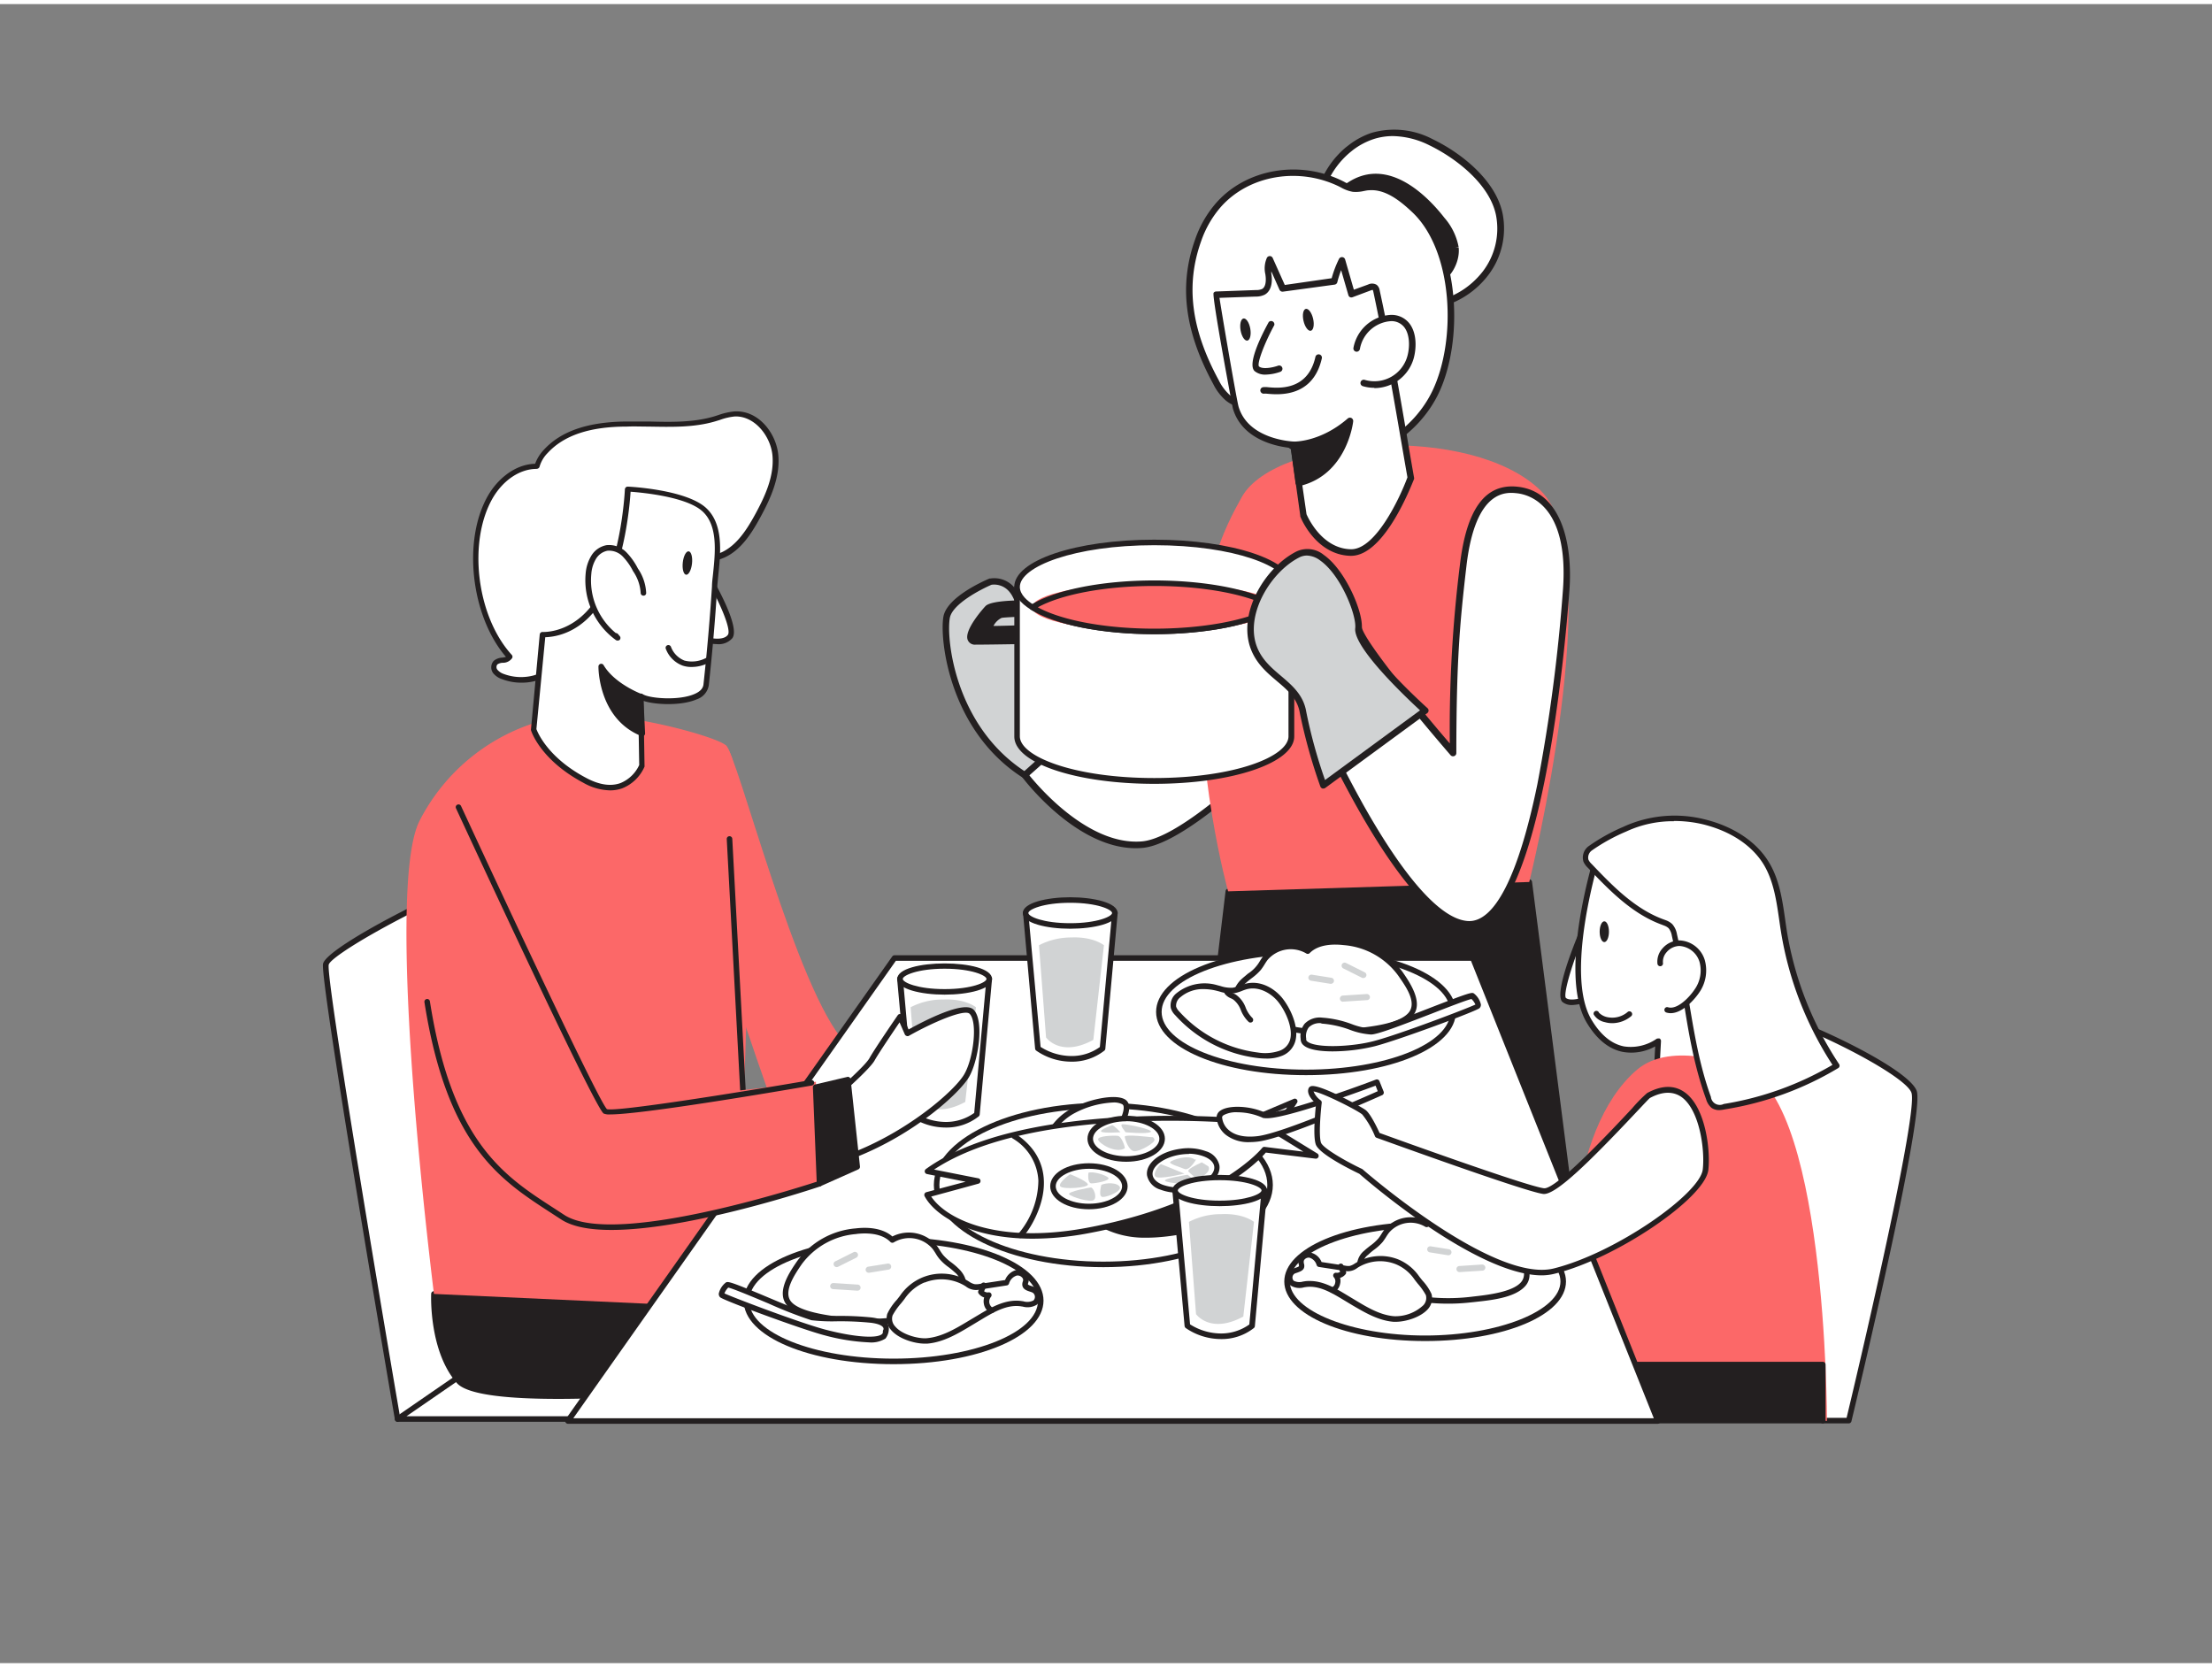 <svg xmlns="http://www.w3.org/2000/svg" viewBox="0 0 400 300" width="406" height="306" class="illustration styles_illustrationTablet__1DWOa"><rect x="0" y="0" width="400" height="300" fill="#808080" stroke="none"/><g id="_415_family_meal_flatline" data-name="#415_family_meal_flatline"><polygon points="222.08 160.44 215.89 212.16 285.92 232 276.51 158.75 222.08 160.44" fill="#231f20"></polygon><path d="M285.92,232.5a.3.3,0,0,1-.13,0l-70-19.84a.5.5,0,0,1-.36-.54l6.19-51.72a.5.5,0,0,1,.48-.44l54.42-1.69a.52.52,0,0,1,.52.44l9.41,73.25a.49.49,0,0,1-.17.44A.5.5,0,0,1,285.92,232.5Zm-69.48-20.71,68.89,19.53-9.26-72-53.54,1.66Z" fill="#231f20"></path><path d="M185.31,139.42s10.12,13.5,21.17,12.58,38.67-31.92,38.67-31.92L229.5,94.92s-13.81,37.44-21.18,37.13-17.8-12.27-17.8-12.27Z" fill="#fff"></path><path d="M205.38,152.64c-10.77,0-20.14-12.32-20.55-12.87a.56.56,0,0,1-.1-.5L190,119.62a.59.59,0,0,1,1-.23c.1.11,10.35,11.78,17.38,12.07h.06c1.61,0,5.36-2.42,12.72-18.11,4.32-9.19,7.78-18.55,7.81-18.64a.6.6,0,0,1,.5-.38.57.57,0,0,1,.56.27l15.66,25.17a.6.6,0,0,1-.06.71c-1.14,1.27-27.91,31.18-39.07,32.11C206.15,152.62,205.76,152.64,205.38,152.64ZM186,139.29c1.38,1.73,10.65,12.93,20.48,12.12,10.09-.84,35-28.07,38-31.39L229.63,96.25c-2.65,7-14.24,36.69-21.33,36.39-6.47-.26-14.94-8.9-17.49-11.66Z" fill="#231f20"></path><path d="M179.17,104.43s-7.37,3.07-8,6.45.61,19.94,14.12,28.54l11.35-10.13s-13.17-7.47-12.28-12S185.31,103.82,179.17,104.43Z" fill="#d1d3d4"></path><path d="M185.3,140a.56.56,0,0,1-.31-.09c-13.42-8.54-15.11-25.2-14.39-29.15.66-3.59,7.55-6.56,8.34-6.89l.17,0a4.71,4.71,0,0,1,4.21,1.51c2.62,2.88,2.27,9,1.65,12.09-.67,3.34,8.42,9.32,12,11.33a.61.61,0,0,1,.3.46.58.58,0,0,1-.19.5L185.7,139.86A.59.59,0,0,1,185.3,140Zm-6-35c-2,.86-7.09,3.5-7.54,6-.68,3.74.91,19.41,13.48,27.69l10.41-9.28c-3-1.75-12.71-7.88-11.86-12.18.75-3.78.65-8.86-1.36-11.07A3.56,3.56,0,0,0,179.31,105Z" fill="#231f20"></path><path d="M243.77,26.35c.15-.12.3-.25.46-.36a13.36,13.36,0,0,1,4-2.16A14.45,14.45,0,0,1,258.77,25c5.1,2.47,11.27,7.33,12.39,13.15a13.31,13.31,0,0,1-2.55,10.59c-5.19,6.66-13.38,7.25-20.79,4.23C236.82,48.45,234.84,33.71,243.77,26.35Z" fill="#fff"></path><path d="M256.19,55.28a22.76,22.76,0,0,1-8.59-1.8,16.34,16.34,0,0,1-4.21-27.59l.48-.37a14,14,0,0,1,4.2-2.25,14.9,14.9,0,0,1,11,1.16C264.41,27,270.58,32,271.74,38a13.91,13.91,0,0,1-2.66,11.07A15.91,15.91,0,0,1,256.19,55.28ZM251.9,23.87a11.35,11.35,0,0,0-3.47.53,12.86,12.86,0,0,0-3.85,2.05l-.43.35h0A15.15,15.15,0,0,0,248,52.38c8,3.28,15.57,1.77,20.11-4a12.74,12.74,0,0,0,2.43-10.12c-1.08-5.6-7.17-10.36-12.07-12.73A15.27,15.27,0,0,0,251.9,23.87Zm-8.13,2.48h0Z" fill="#231f20"></path><path d="M263.18,43.94a10.72,10.72,0,0,0-2.45-5c-3.71-4.78-10.25-10.4-16.6-6.3a4.53,4.53,0,0,0-2.07,2.68c-.49,2.21,1.38,4.19,3.07,5.7l7.33,6.49c1.71,1.52,4.31,3,6.68,2.59,2.57-.42,4.34-3.68,4.05-6.13Z" fill="#231f20"></path><path d="M258.34,50.78c-2.88,0-5.48-2.09-6.27-2.79l-7.33-6.5c-1.81-1.6-3.81-3.76-3.26-6.27a5,5,0,0,1,2.33-3c7.45-4.82,14.64,2.89,17.39,6.43a11.12,11.12,0,0,1,2.56,5.25h0l-.58.08.59,0c.32,2.73-1.63,6.35-4.53,6.82A5.63,5.63,0,0,1,258.34,50.78Zm-9.57-18.94a7.83,7.83,0,0,0-4.32,1.33,4,4,0,0,0-1.81,2.3c-.42,1.91,1.32,3.74,2.89,5.13l7.33,6.5c.77.68,3.48,2.88,6.19,2.44,2.22-.36,3.8-3.31,3.55-5.47l.58-.13-.59.07a10.21,10.21,0,0,0-2.33-4.68C258.27,36.77,253.79,31.84,248.77,31.84Z" fill="#231f20"></path><path d="M216.68,42.69a19.3,19.3,0,0,1,3.65-6.37c5.5-6.21,14.94-7.4,22.21-3.79a7.07,7.07,0,0,0,2.19.85,12.65,12.65,0,0,0,2.73-.28c3.2-.32,6,1.94,8.37,4.15,7.78,7.37,8,23.89,3.75,32.91-3.34,7-11.25,12.49-19.25,12a12.24,12.24,0,0,1-10.12-6.1,20.92,20.92,0,0,1-1.34-3.42c-2.39,0-5,0-6.86-1.51a9.39,9.39,0,0,1-2.12-2.86C215.35,59.94,213.46,51.66,216.68,42.69Z" fill="#fff"></path><path d="M241.21,82.83c-.3,0-.61,0-.91,0a12.89,12.89,0,0,1-10.62-6.41,20,20,0,0,1-1.24-3.11c-2.54,0-5-.14-6.8-1.65a9.53,9.53,0,0,1-2.27-3c-5.18-9.55-6.21-17.85-3.25-26.11h0a19.91,19.91,0,0,1,3.77-6.56C225.34,29.77,235,28.12,242.8,32l.26.13a5.31,5.31,0,0,0,1.75.66,5.44,5.44,0,0,0,1.63-.13c.32-.06.64-.11,1-.15,3.4-.34,6.37,2,8.82,4.31,7.73,7.32,8.43,24.07,3.88,33.59C256.62,77.73,248.78,82.83,241.21,82.83ZM228.87,72.1a.57.57,0,0,1,.56.4,20.82,20.82,0,0,0,1.3,3.34,11.66,11.66,0,0,0,9.63,5.78c7.4.41,15.25-4.52,18.68-11.71,4.38-9.17,3.75-25.25-3.62-32.24-2.25-2.13-4.95-4.27-7.9-4-.29,0-.58.08-.88.13a6.48,6.48,0,0,1-2,.15,6.63,6.63,0,0,1-2.13-.78l-.25-.13c-7.36-3.65-16.4-2.12-21.5,3.65a18.68,18.68,0,0,0-3.55,6.17c-2.84,7.93-1.83,15.93,3.18,25.16a8.85,8.85,0,0,0,2,2.68c1.65,1.34,4,1.42,6.48,1.38Z" fill="#231f20"></path><path d="M222.08,160.44s-6.17-22-4.86-45.27c.74-13,4-20.12,7.37-26.09,6.28-11,41.5-13.29,54-1.12s-2.05,70.79-2.05,70.79Z" fill="#fc6868"></path><path d="M233.91,79.7l1.77,12.71s2.61,6.61,8.53,6.76,10.88-13.53,10.88-13.53c-2-11.28-3.77-22.58-6.21-33.76a1,1,0,0,0-.31-.65,1.05,1.05,0,0,0-1,0l-3.18,1.16-1.76-6.09a18,18,0,0,0-1.38,3.76l-9.32,1.34-2.36-5.28a5.13,5.13,0,0,0-.15,3.09c.11,1,0,2.31-1,2.81a3,3,0,0,1-1.37.26l-7.19.26c-.06,0,3.12,18.86,3.57,20.4C225.36,79.41,233.91,79.7,233.91,79.7Z" fill="#fff"></path><path d="M244.31,99.77h-.11c-6.24-.17-9-6.86-9.07-7.15a.31.31,0,0,1,0-.13l-1.71-12.23c-1.93-.18-8.75-1.2-10.48-7.14-.06-.18-3.85-20.39-3.48-20.91a.57.57,0,0,1,.46-.24l7.19-.26a2.59,2.59,0,0,0,1.11-.19c.78-.43.69-1.81.65-2.23l-.05-.42a4.71,4.71,0,0,1,.28-3,.59.59,0,0,1,.54-.3.58.58,0,0,1,.51.35l2.18,4.87,8.48-1.22a19.24,19.24,0,0,1,1.33-3.5.6.6,0,0,1,1.1.1l1.58,5.48,2.58-.94a1.62,1.62,0,0,1,1.55.06,1.54,1.54,0,0,1,.54,1c1.87,8.56,3.38,17.34,4.84,25.83q.67,4,1.37,8a.65.65,0,0,1,0,.31C255.44,86.42,250.53,99.77,244.31,99.77Zm-8.05-7.52c.28.64,2.81,6.2,8,6.33h.08c4.42,0,8.77-9.22,10.17-13-.46-2.6-.9-5.2-1.35-7.79-1.46-8.48-3-17.25-4.82-25.79a1.25,1.25,0,0,0-.1-.31,1.16,1.16,0,0,0-.43.11L244.6,53a.63.63,0,0,1-.47,0,.58.58,0,0,1-.3-.37l-1.31-4.52a18.39,18.39,0,0,0-.69,2.18.59.59,0,0,1-.49.44L232,52a.61.61,0,0,1-.63-.35l-1.48-3.33c0,.13,0,.26,0,.39l.06.44c.17,1.63-.28,2.87-1.26,3.4a3.57,3.57,0,0,1-1.63.34l-6.54.23c.5,3.29,3.09,18.4,3.45,19.66,1.75,6,9.81,6.31,9.89,6.32a.59.59,0,0,1,.57.51Z" fill="#231f20"></path><path d="M245.33,62.26a6.66,6.66,0,0,1,6.25-5.52c3.77.08,4.28,4.26,3.49,7.11a6.8,6.8,0,0,1-8.46,4.67" fill="#fff"></path><path d="M248.52,69.39a7.37,7.37,0,0,1-2.08-.3.59.59,0,1,1,.34-1.14,6.19,6.19,0,0,0,7.71-4.26c.46-1.63.47-3.87-.52-5.21a2.93,2.93,0,0,0-2.4-1.15,6.11,6.11,0,0,0-5.65,5,.61.61,0,0,1-.66.53.6.6,0,0,1-.52-.66,7.3,7.3,0,0,1,6.74-6h.11a4.08,4.08,0,0,1,3.33,1.62c1.32,1.78,1.21,4.47.72,6.24a7.39,7.39,0,0,1-7.12,5.38Z" fill="#231f20"></path><path d="M229.94,57.78s-3.84,7.1-2.67,8.15,4.07,0,4.07,0" fill="#fff"></path><path d="M228.88,67a2.94,2.94,0,0,1-2-.63c-1.32-1.19,1-6.07,2.55-8.87a.59.59,0,0,1,1,.56c-1.84,3.39-3.13,6.88-2.78,7.45.65.58,2.47.23,3.46-.12a.59.59,0,1,1,.4,1.11A8.45,8.45,0,0,1,228.88,67Z" fill="#231f20"></path><path d="M233.91,79.7s5,.23,10.2-4.32c0,0-.92,9.24-9.24,11.2Z" fill="#231f20"></path><path d="M234.87,87.17a.57.57,0,0,1-.33-.11.61.61,0,0,1-.26-.4l-.95-6.88a.57.57,0,0,1,.15-.48.58.58,0,0,1,.46-.19c.07,0,4.8.14,9.78-4.18a.6.6,0,0,1,.66-.08.61.61,0,0,1,.32.59c0,.1-1.07,9.68-9.69,11.71Zm-.28-6.89.78,5.55c5.39-1.59,7.25-6.47,7.87-9A16.77,16.77,0,0,1,234.59,80.28Z" fill="#231f20"></path><ellipse cx="236.59" cy="57.08" rx="0.89" ry="2.03" transform="translate(-6.78 54.57) rotate(-12.97)" fill="#231f20"></ellipse><ellipse cx="225.21" cy="58.87" rx="0.89" ry="2.03" transform="translate(-6.78 39.78) rotate(-9.95)" fill="#231f20"></ellipse><path d="M230.84,70.55c-.73,0-1.35-.06-1.79-.1a2.79,2.79,0,0,0-.5,0,.61.61,0,0,1-.64-.54.59.59,0,0,1,.53-.64,3.49,3.49,0,0,1,.73,0c2,.19,7.32.69,8.7-5.47a.59.59,0,1,1,1.16.26C237.75,69.72,233.57,70.55,230.84,70.55Z" fill="#231f20"></path><path d="M188,115.17s-8.69.16-11.61.16,1-5,2.12-6.09,8.64-.87,8.64-.87v1.89s-5.63.1-6.23.28c-1.05.31-2.59,2.43-1.51,2.43s5.83-.15,5.83-.15Z" fill="#231f20"></path><path d="M176.43,115.83A1.39,1.39,0,0,1,175,115c-.77-1.86,3.17-6.11,3.22-6.15,1.13-1.14,7.18-1.07,9-1a.5.5,0,0,1,.48.5v1.89a.49.49,0,0,1-.49.5c-2.71,0-5.73.16-6.1.26a3.25,3.25,0,0,0-1.46,1.45c1.38,0,5.58-.15,5.62-.15a.42.42,0,0,1,.34.12l2.77,2.35a.52.52,0,0,1,.14.55.48.48,0,0,1-.46.33C188,115.67,179.32,115.83,176.43,115.83Zm9.25-7c-3.13,0-6.29.25-6.78.74-1.2,1.2-3.34,4.23-3,5.06.06.15.31.18.52.18,2.19,0,7.73-.09,10.28-.14l-1.61-1.36c-.91,0-4.69.14-5.65.14a.8.8,0,0,1-.86-.68c-.13-.9,1.26-2.44,2.23-2.73.56-.16,4.18-.25,5.87-.29v-.91Z" fill="#231f20"></path><path d="M183.92,105.39v27c0,4.45,11.11,8,24.81,8s24.81-3.6,24.81-8v-27Z" fill="#fff"></path><path d="M208.73,141c-14.19,0-25.31-3.76-25.31-8.55v-27a.51.51,0,0,1,.5-.5h49.62a.51.51,0,0,1,.5.5v27C234,137.19,222.92,141,208.73,141Zm-24.31-35.06V132.4c0,3.65,9.77,7.55,24.31,7.55S233,136.05,233,132.4V105.89Z" fill="#231f20"></path><path d="M233.54,105.39c0,1.33-1,2.59-2.76,3.69-4.12,2.59-12.44,4.36-22.05,4.36s-17.93-1.77-22-4.36c-1.77-1.1-2.76-2.36-2.76-3.69,0-4.45,11.11-8,24.81-8S233.54,100.94,233.54,105.39Z" fill="#fff"></path><path d="M208.73,113.94c-9.42,0-18-1.7-22.32-4.44-2-1.24-3-2.62-3-4.11,0-4.79,11.12-8.54,25.31-8.54S234,100.6,234,105.39c0,1.49-1,2.87-3,4.11C226.7,112.24,218.15,113.94,208.73,113.94Zm0-16.09c-14.54,0-24.31,3.9-24.31,7.54,0,1.4,1.37,2.55,2.53,3.26,4.19,2.65,12.54,4.29,21.78,4.29s17.59-1.64,21.79-4.29c1.15-.72,2.52-1.86,2.52-3.26C233,101.75,223.27,97.85,208.73,97.85Z" fill="#231f20"></path><ellipse cx="208.73" cy="109.08" rx="22.05" ry="4.36" fill="#fc6868"></ellipse><path d="M208.73,113.94c-9.42,0-18-1.7-22.32-4.44a.5.5,0,0,1-.23-.42.52.52,0,0,1,.23-.43c4.35-2.73,12.9-4.43,22.32-4.43s18,1.7,22.32,4.43a.5.5,0,0,1,.23.43.48.48,0,0,1-.23.42C226.7,112.24,218.15,113.94,208.73,113.94Zm-21.06-4.86c4.39,2.39,12.32,3.86,21.06,3.86s16.68-1.47,21.06-3.86c-4.38-2.4-12.32-3.86-21.06-3.86S192.06,106.68,187.67,109.08Z" fill="#231f20"></path><path d="M226.53,115.79s6.09.15,9,.15,7.87-5,6.8-6.09-8.64-.87-8.64-.87v1.9s5.42-.16,5.57.46-2.51,2.25-3.58,2.25-6.39-.16-6.39-.16Z" fill="#231f20"></path><path d="M235.54,116.44c-2.89,0-9-.15-9-.15a.51.51,0,0,1-.46-.34.49.49,0,0,1,.15-.54l2.76-2.36a.5.5,0,0,1,.34-.12c.05,0,5.33.16,6.38.16a6.4,6.4,0,0,0,2.93-1.54,29.51,29.51,0,0,0-4.91-.17.58.58,0,0,1-.36-.15.47.47,0,0,1-.15-.35V109a.5.5,0,0,1,.48-.5c1.83,0,7.88-.12,9,1,.25.24.46.7.12,1.52C242,113,238.08,116.44,235.54,116.44Zm-7.68-1.12c1.95,0,5.62.12,7.68.12s5-2.55,6.07-4.27c.45-.72.37-1,.37-1-.54-.54-4.36-.79-7.78-.73v.89c5.32-.11,5.47.51,5.56.85a1,1,0,0,1-.25.83,6.79,6.79,0,0,1-3.82,2c-1,0-5.24-.12-6.22-.15Z" fill="#231f20"></path><path d="M264.59,101.46c-1.23,10.44-1.82,17.34-1.84,34,0,0-16.27-18.83-17.09-22.51s-5.46-9.35-9.41-8.59-9.41,11.87-6.54,13.91a39.8,39.8,0,0,1,6.13,6.14s17.29,41.23,29.57,42.05,16.88-47.88,17.8-60.47-3.89-17.59-8.9-18.1S265.82,91,264.59,101.46Z" fill="#fff"></path><path d="M265.7,167h-.33c-12.35-.82-29-39.76-30-42.33a38.68,38.68,0,0,0-6-6c-1-.72-1.29-2.23-.83-4.38.84-3.84,4.41-10,7.61-10.59,4.22-.81,9.2,5,10.1,9,.6,2.7,10.87,15.13,15.92,21A239.19,239.19,0,0,1,264,101.39c1.19-10.09,4.57-14.72,10.37-14.12,7.91.8,10.06,10.21,9.43,18.74C283.05,116.26,278.67,167,265.7,167ZM237,104.85a3.36,3.36,0,0,0-.63.06c-2.46.47-5.84,5.86-6.68,9.69-.35,1.59-.22,2.75.36,3.16a39.85,39.85,0,0,1,6.26,6.25.64.64,0,0,1,.08.14,228.26,228.26,0,0,0,10.15,20.66c7.56,13.44,14.1,20.7,18.91,21S274.6,157.6,278,141.1a305.48,305.48,0,0,0,4.63-35.18c1.12-15.31-6.12-17.24-8.37-17.47-1.84-.19-7.44-.77-9.07,13.08-1.23,10.5-1.82,17.26-1.84,33.9a.57.57,0,0,1-.38.55.6.6,0,0,1-.66-.16c-1.67-1.94-16.39-19-17.21-22.77C244.34,109.71,240.41,104.85,237,104.85Z" fill="#231f20"></path><path d="M239.32,141.26l18.42-13.5s-12.48-11.26-12.08-14.84-5.42-16.16-10.94-13.4-9.93,10.43-8.19,16.27,8.19,6.75,9.11,12.27A94.93,94.93,0,0,0,239.32,141.26Z" fill="#d1d3d4"></path><path d="M239.32,141.85l-.17,0a.62.62,0,0,1-.39-.37,98,98,0,0,1-3.71-13.3c-.43-2.61-2.24-4.15-4.16-5.77s-4-3.41-4.92-6.43c-1.89-6.34,2.92-14.19,8.48-17a4.66,4.66,0,0,1,4.94.63c3.93,2.75,7.2,10.45,6.86,13.37-.27,2.39,7.15,10.05,11.88,14.33a.57.57,0,0,1,.2.47.59.59,0,0,1-.24.44l-18.42,13.51A.61.61,0,0,1,239.32,141.85Zm-3-42.13a3,3,0,0,0-1.35.33c-5,2.52-9.58,9.87-7.88,15.57.8,2.68,2.71,4.3,4.55,5.86,2,1.7,4.07,3.45,4.57,6.48a90.43,90.43,0,0,0,3.4,12.35l17.18-12.6c-2.61-2.41-12.12-11.4-11.72-14.86.26-2.32-2.58-9.61-6.37-12.26A4.16,4.16,0,0,0,236.33,99.72Z" fill="#231f20"></path><path d="M329.62,256.14h4.69s13.24-54.9,11.83-59.4-30.69-18-32.94-14.93-6.76,49.56-6.76,49.56Z" fill="#fff"></path><path d="M334.31,256.65h-4.69a.52.52,0,0,1-.37-.16l-23.18-24.78a.52.52,0,0,1-.13-.39c.46-4.77,4.58-46.68,6.85-49.8.48-.66,1.56-.82,3.42-.52,7.6,1.25,29.06,11.27,30.41,15.59,1.43,4.58-11.28,57.42-11.82,59.67A.51.51,0,0,1,334.31,256.65Zm-4.47-1h4.08c3.73-15.52,12.85-55.21,11.74-58.76-1.05-3.36-21.25-13.52-29.61-14.9-2-.33-2.39,0-2.45.12-1.59,2.18-4.83,30.46-6.64,49.08Z" fill="#231f20"></path><path d="M71.9,255.86S58.38,177,59,173.65s40-23.37,45.33-19.43.28,85.88.28,85.88Z" fill="#fff"></path><path d="M71.9,256.36a.59.59,0,0,1-.23-.05.48.48,0,0,1-.26-.36c-.56-3.22-13.53-79-13-82.38.43-2.55,16.42-11.15,28.73-16.14,9.54-3.87,15.39-5.09,17.4-3.61,5.41,4,1,77.89.48,86.31a.5.5,0,0,1-.28.42L72.12,256.31A.44.44,0,0,1,71.9,256.36ZM102.1,154.2c-2.71,0-7.66,1.38-14.18,4-14,5.64-28.2,13.92-28.48,15.52-.45,2.68,9,59,12.84,81.39l31.8-15.35c2-32.83,3.65-82.38-.1-85.15A3.29,3.29,0,0,0,102.1,154.2Z" fill="#231f20"></path><polygon points="92.73 241.5 71.9 255.86 110.19 255.86 121.17 240.94 92.73 241.5" fill="#fff"></polygon><path d="M110.19,256.36H71.9a.5.5,0,0,1-.29-.91l20.84-14.36a.66.66,0,0,1,.27-.09l28.44-.56a.54.54,0,0,1,.46.27.51.51,0,0,1-.05.53l-11,14.92A.48.48,0,0,1,110.19,256.36Zm-36.69-1h36.44l10.23-13.9L92.89,242Z" fill="#231f20"></path><path d="M285.7,168.86s-4.13,10.14-2.82,11.26,4.69-.37,4.69-.37" fill="#fff"></path><path d="M284.32,181a2.62,2.62,0,0,1-1.76-.54c-1.44-1.22,1.39-8.68,2.67-11.83a.5.5,0,0,1,.93.38c-2.12,5.19-3.47,10.09-3,10.7.78.66,3,.07,4.16-.46a.5.5,0,0,1,.66.26.51.51,0,0,1-.25.66A10,10,0,0,1,284.32,181Z" fill="#231f20"></path><path d="M289.16,152.9S282,175.06,287.38,184s12.48,3.57,12.48,3.57l-.51,9.42,11.21-.76s3.57-22.68,4.34-32.1S293.49,147,289.16,152.9Z" fill="#fff"></path><path d="M299.35,197.47a.52.52,0,0,1-.35-.14.49.49,0,0,1-.14-.38l.45-8.47a8.87,8.87,0,0,1-5.83,1c-2.54-.5-4.73-2.27-6.53-5.26-5.4-9,1.44-30.58,1.74-31.5a.61.61,0,0,1,.07-.14c2.42-3.28,9.22-2.6,14.89-.48s12.19,6.57,11.74,12c-.75,9.33-4.3,31.91-4.33,32.14a.51.51,0,0,1-.46.42l-11.21.76Zm.51-10.42a.6.6,0,0,1,.24,0,.52.52,0,0,1,.26.47l-.48,8.87,10.25-.7c.48-3.06,3.57-23.05,4.27-31.67.37-4.59-5.31-8.84-11.1-11-6.13-2.3-11.86-2.27-13.69.07-.45,1.47-6.81,22.24-1.8,30.59,1.64,2.74,3.62,4.36,5.86,4.8a8.2,8.2,0,0,0,5.89-1.37A.49.49,0,0,1,299.86,187.05Z" fill="#231f20"></path><path d="M314.23,192.14s-11.83-4.88-18.21.56-9.76,15.39-10.89,25,3.57,37,3.57,37l41.67,1.5S330.37,195,314.23,192.14Z" fill="#fc6868"></path><polyline points="296.21 246.01 329.62 246.01 329.62 256.14 285.32 256.14 296.21 246.01" fill="#231f20"></polyline><path d="M329.62,256.65h-44.3a.51.51,0,0,1-.34-.87l10.89-10.14a.51.51,0,0,1,.34-.13h33.41a.5.5,0,0,1,.5.5v10.14A.5.5,0,0,1,329.62,256.65Zm-43-1h42.53v-9.14H296.4Z" fill="#231f20"></path><path d="M301.06,166.12a3,3,0,0,1,1,.59,3.17,3.17,0,0,1,.72,1.6c2.29,9.89,2.67,19.77,6.2,29.47a2.07,2.07,0,0,0,2.86,1.59,56.43,56.43,0,0,0,20.29-7.4,61.7,61.7,0,0,1-9.51-24.24c-.68-4.22-1-8.67-3.18-12.32-2.41-4-6.79-6.42-11.29-7.53A21.69,21.69,0,0,0,294,149.05a34.92,34.92,0,0,0-6.46,3.57,2.06,2.06,0,0,0-.78,2.24,3,3,0,0,0,.69.94c3.86,4,7.9,8.19,13.13,10.14Z" fill="#fff"></path><path d="M310.91,200a2.39,2.39,0,0,1-1.4-.4,3.21,3.21,0,0,1-1-1.6c-2.23-6.12-3.22-12.4-4.19-18.48-.58-3.62-1.17-7.37-2-11.06a2.89,2.89,0,0,0-.59-1.36,2.45,2.45,0,0,0-.81-.47l-.46-.18c-5.45-2-9.63-6.4-13.32-10.27a3.4,3.4,0,0,1-.8-1.1,2.55,2.55,0,0,1,.94-2.81,34,34,0,0,1,6.42-3.56l.14-.07a22.27,22.27,0,0,1,14.45-1.21c5.23,1.29,9.35,4.05,11.59,7.76,1.89,3.11,2.42,6.77,2.93,10.32.1.73.21,1.45.32,2.18a61.37,61.37,0,0,0,9.44,24,.54.54,0,0,1,.07.39.5.5,0,0,1-.23.32,57.3,57.3,0,0,1-20.47,7.46A6.26,6.26,0,0,1,310.91,200Zm-8.22-52.24a20.05,20.05,0,0,0-8.46,1.79l-.15.07a33.41,33.41,0,0,0-6.22,3.43,1.58,1.58,0,0,0-.62,1.67,2.56,2.56,0,0,0,.58.77c3.62,3.79,7.72,8.08,12.94,10l.49.18h0a3.36,3.36,0,0,1,1.15.7,3.69,3.69,0,0,1,.85,1.84c.86,3.72,1.46,7.48,2,11.13,1,6,1.95,12.25,4.14,18.28a1.61,1.61,0,0,0,2.32,1.27,56.65,56.65,0,0,0,19.66-7.07,62.25,62.25,0,0,1-9.3-24c-.12-.73-.23-1.47-.33-2.2-.5-3.44-1-7-2.79-10-2.11-3.48-6-6.07-11-7.3A22.37,22.37,0,0,0,302.69,147.72Z" fill="#231f20"></path><path d="M300.22,173.53a3.52,3.52,0,0,1,3.43-3.67,4.53,4.53,0,0,1,4.16,3.24,6.45,6.45,0,0,1-1,5.39c-1,1.45-3.39,4-5.37,3.38" fill="#fff"></path><path d="M302.11,182.47a2.71,2.71,0,0,1-.79-.12.5.5,0,0,1-.32-.63.49.49,0,0,1,.62-.32c1.62.5,3.79-1.69,4.8-3.19a5.92,5.92,0,0,0,.91-5,4.05,4.05,0,0,0-3.63-2.89h-.05a3.1,3.1,0,0,0-2.25,1.1,2.57,2.57,0,0,0-.68,2,.5.5,0,0,1-1,.12,3.55,3.55,0,0,1,.92-2.79,4.17,4.17,0,0,1,3-1.44,5,5,0,0,1,4.65,3.6,7,7,0,0,1-1,5.81C306.32,180.15,304.19,182.47,302.11,182.47Z" fill="#231f20"></path><path d="M291.54,184.28a4.78,4.78,0,0,1-1.34-.19,3.07,3.07,0,0,1-2-1.37.5.5,0,0,1,.95-.33,3,3,0,0,0,1.67.83,4.27,4.27,0,0,0,3.55-1,.5.5,0,0,1,.63.77A5.39,5.39,0,0,1,291.54,184.28Z" fill="#231f20"></path><ellipse cx="290.11" cy="167.74" rx="0.84" ry="1.88" fill="#231f20"></ellipse><path d="M78.47,233.24S78.09,243.38,83,249s51.06.75,51.06.75l-3.38-25.9Z" fill="#231f20"></path><path d="M100.92,252.22c-8.81,0-16.43-.69-18.32-2.88-5-5.72-4.65-15.69-4.63-16.11a.5.5,0,0,1,.41-.48l52.18-9.38a.51.51,0,0,1,.59.42l3.38,25.91a.54.54,0,0,1-.11.37.46.46,0,0,1-.34.19C132.91,250.38,115.31,252.22,100.92,252.22ZM79,233.66c0,1.92.24,10.23,4.39,15,3.81,4.4,37,2,50.12.64l-3.25-24.88Z" fill="#231f20"></path><path d="M98.55,129.44a35.59,35.59,0,0,0-22.71,18.3c-5.11,10.23-.75,57.72,2.63,85.5l54.53,2.5s3-67.81,2.29-79-2.37-21-4.07-22.72S107,126.06,98.55,129.44Z" fill="#fc6868"></path><path d="M131.22,134c2.06,1.23,12.76,44.59,21.77,54l-11.08,17.08s-9-24.78-13.14-39.42,0-31.91,0-31.91" fill="#fc6868"></path><path d="M134.59,201.46a.51.51,0,0,1-.5-.47l-2.67-50a.49.49,0,0,1,.47-.52.5.5,0,0,1,.53.47l2.67,50a.5.5,0,0,1-.47.53Z" fill="#231f20"></path><polygon points="161.79 172.5 266.37 172.5 299.8 256.21 102.71 256.21 161.79 172.5" fill="#fff"></polygon><path d="M299.8,256.72H102.71a.52.52,0,0,1-.45-.27.51.51,0,0,1,0-.52l59.09-83.72a.49.49,0,0,1,.4-.21H266.37a.5.5,0,0,1,.46.31L300.26,256a.52.52,0,0,1-.05.47A.52.52,0,0,1,299.8,256.72Zm-196.13-1H299.06L266,173h-104Z" fill="#231f20"></path><ellipse cx="199.52" cy="213.54" rx="30.15" ry="14.36" fill="#fff"></ellipse><path d="M199.52,228.4c-16.9,0-30.65-6.67-30.65-14.86s13.75-14.86,30.65-14.86,30.65,6.66,30.65,14.86S216.42,228.4,199.52,228.4Zm0-28.72c-16.35,0-29.65,6.21-29.65,13.86s13.3,13.86,29.65,13.86,29.65-6.22,29.65-13.86S215.87,199.68,199.52,199.68Z" fill="#231f20"></path><ellipse cx="257.71" cy="230.99" rx="24.97" ry="10.27" fill="#fff"></ellipse><path d="M257.71,241.76c-14.28,0-25.47-4.73-25.47-10.77s11.19-10.78,25.47-10.78,25.47,4.73,25.47,10.78S272,241.76,257.71,241.76Zm0-20.55c-13.26,0-24.47,4.48-24.47,9.78s11.21,9.77,24.47,9.77,24.47-4.48,24.47-9.77S271,221.21,257.71,221.21Z" fill="#231f20"></path><path d="M264.11,219.18c-2.17-.25-4.62,0-6.12,1.5a5.68,5.68,0,0,0-7.23,1.21c-.4.53-.7,1.13-1.12,1.64a25.77,25.77,0,0,1-2.6,2.27,3,3,0,0,0-1.08,3c.11.3.3.62.15.9s-.3.27-.43.43-.11.45.09.48c1.43.17,3.28,1.53,4.69,2a34.14,34.14,0,0,0,5,1.3,36.24,36.24,0,0,0,10.55.35c2.59-.3,7.67-.75,9.46-2.82s-.55-5.23-1.73-6.94A13.24,13.24,0,0,0,264.11,219.18Z" fill="#fff"></path><path d="M261.87,235a35.73,35.73,0,0,1-11.57-1.9,14.93,14.93,0,0,1-1.93-.91,9.18,9.18,0,0,0-2.66-1.09.66.66,0,0,1-.55-.43.86.86,0,0,1,.14-.86,1.2,1.2,0,0,1,.26-.24,1.11,1.11,0,0,0,.11-.11,2,2,0,0,0-.11-.31l-.07-.17a3.48,3.48,0,0,1,1.21-3.56c.35-.33.73-.62,1.1-.91a8.33,8.33,0,0,0,1.45-1.3,7.64,7.64,0,0,0,.57-.83c.17-.27.35-.54.54-.8a6.2,6.2,0,0,1,7.56-1.53c1.76-1.52,4.34-1.6,6.24-1.37h0a13.64,13.64,0,0,1,10,5.54c1.3,1.9,3.63,5.32,1.69,7.56s-6.49,2.61-9.28,2.93l-.5.05A36.13,36.13,0,0,1,261.87,235Zm-15.53-4.79a12.81,12.81,0,0,1,2.5,1.1,13.17,13.17,0,0,0,1.78.84,33.76,33.76,0,0,0,4.89,1.27,35.29,35.29,0,0,0,10.41.35l.5-.06c2.47-.28,7.08-.79,8.63-2.59s-.61-4.66-1.72-6.27a12.68,12.68,0,0,0-9.28-5.18h0c-1.47-.17-4.16-.22-5.7,1.35a.53.53,0,0,1-.63.07,5.13,5.13,0,0,0-6.56,1.1,8.31,8.31,0,0,0-.49.72,11,11,0,0,1-.64.93,8.92,8.92,0,0,1-1.62,1.46,12.75,12.75,0,0,0-1,.85,2.52,2.52,0,0,0-1,2.48l0,.13a1.27,1.27,0,0,1,.07,1.17A.89.89,0,0,1,246.34,230.22Z" fill="#231f20"></path><path d="M252.65,227.43a8.14,8.14,0,0,0-7.24.56,3.9,3.9,0,0,1-1.26.62,3.1,3.1,0,0,1-1.05,0l-4.52-.7a2.42,2.42,0,0,0-1.7-1.67c-.83-.14-1.77.6-1.59,1.41a2.35,2.35,0,0,1,.13.57c0,.64-.95.67-1.51,1a1.33,1.33,0,0,0-.21,2.1c.67.56,1.66.28,2.53.18,2.42-.27,4.71,1,6.79,2.28l1.81,1.09c2.26,1.36,4.62,2.75,7.24,3,2.15.18,7.09-1.4,6.27-4.44a20.06,20.06,0,0,0-2.2-3.08A8.09,8.09,0,0,0,252.65,227.43Z" fill="#fff"></path><path d="M252.41,238.28H252c-2.79-.23-5.27-1.72-7.46-3l-1.81-1.09c-2.25-1.36-4.29-2.46-6.47-2.21l-.43.06a3,3,0,0,1-2.48-.35,1.75,1.75,0,0,1-.6-1.54,1.77,1.77,0,0,1,.89-1.39,4.18,4.18,0,0,1,.65-.25c.23-.08.59-.2.6-.3a1.15,1.15,0,0,0,0-.2,2.17,2.17,0,0,1-.07-.24,1.56,1.56,0,0,1,.44-1.42,2,2,0,0,1,1.72-.59,2.81,2.81,0,0,1,2,1.71l4.24.65a2.65,2.65,0,0,0,.88.05,3,3,0,0,0,.89-.43l.2-.12a8.66,8.66,0,0,1,7.69-.61h0a8.69,8.69,0,0,1,3.71,3c.14.2.38.49.64.82a9.1,9.1,0,0,1,1.63,2.41,2.93,2.93,0,0,1-.63,2.72C256.86,237.52,254.09,238.28,252.41,238.28Zm-15.52-7.38c2.42,0,4.69,1.36,6.39,2.38l1.81,1.09c2.09,1.26,4.46,2.69,7,2.9a7.39,7.39,0,0,0,5.31-2,1.91,1.91,0,0,0,.44-1.82,11.57,11.57,0,0,0-1.45-2.05c-.28-.35-.53-.66-.67-.87a7.61,7.61,0,0,0-3.28-2.65h0a7.64,7.64,0,0,0-6.79.53l-.19.12a2.83,2.83,0,0,1-2.46.52l-4.52-.69a.51.51,0,0,1-.39-.33,1.93,1.93,0,0,0-1.32-1.35,1,1,0,0,0-.83.3.6.6,0,0,0-.18.52c0,.05,0,.09,0,.14a1.52,1.52,0,0,1,.1.56c0,.79-.8,1-1.29,1.2a3.12,3.12,0,0,0-.49.18.85.85,0,0,0-.13,1.28,2.29,2.29,0,0,0,1.71.13c.15,0,.3-.05.45-.06A5.79,5.79,0,0,1,236.89,230.9Z" fill="#231f20"></path><path d="M267.45,225.29a.54.54,0,0,1-.25-.06L264,223.64a.55.55,0,0,1-.25-.74.56.56,0,0,1,.74-.25l3.17,1.59a.54.54,0,0,1,.25.74A.56.56,0,0,1,267.45,225.29Z" fill="#d1d3d4"></path><path d="M261.94,226.25h-.09l-3.3-.53a.56.56,0,0,1-.46-.64.55.55,0,0,1,.63-.45l3.31.53a.55.55,0,0,1-.09,1.09Z" fill="#d1d3d4"></path><path d="M263.92,229.29a.55.55,0,0,1,0-1.1l4.09-.27a.58.58,0,0,1,.59.52.56.56,0,0,1-.52.59l-4.09.26Z" fill="#d1d3d4"></path><path d="M242.46,228.31l.47,1.11a1.43,1.43,0,0,1-1.35.54,1.72,1.72,0,0,1-.52,2.6" fill="#fff"></path><path d="M241.06,233.06a.5.5,0,0,1-.21-1,1.08,1.08,0,0,0,.59-.82,1.11,1.11,0,0,0-.23-1,.52.52,0,0,1-.07-.58.5.5,0,0,1,.52-.25,1,1,0,0,0,.68-.17l-.34-.79a.52.52,0,0,1,.27-.66.49.49,0,0,1,.65.27l.47,1.1a.5.5,0,0,1-.06.5,1.93,1.93,0,0,1-1,.67,2.22,2.22,0,0,1,0,1.09,2.13,2.13,0,0,1-1.15,1.53A.54.54,0,0,1,241.06,233.06Z" fill="#231f20"></path><ellipse cx="236.17" cy="182.24" rx="26.61" ry="10.95" fill="#fff"></ellipse><path d="M236.17,193.68c-15.21,0-27.11-5-27.11-11.44s11.9-11.45,27.11-11.45,27.1,5,27.1,11.45S251.37,193.68,236.17,193.68Zm0-21.89c-14.4,0-26.11,4.69-26.11,10.45s11.71,10.44,26.11,10.44,26.1-4.68,26.1-10.44S250.56,171.79,236.17,171.79Z" fill="#231f20"></path><path d="M243,169.66c-2.31-.27-4.92,0-6.52,1.59a6,6,0,0,0-7.7,1.3c-.43.56-.75,1.2-1.19,1.74a27.9,27.9,0,0,1-2.77,2.42,3.17,3.17,0,0,0-1.16,3.21c.12.31.32.66.16,1s-.31.28-.45.45-.12.49.1.51c1.51.19,3.49,1.64,5,2.15a36.71,36.71,0,0,0,5.29,1.38,38.15,38.15,0,0,0,11.24.37c2.76-.32,8.17-.8,10.07-3s-.58-5.57-1.84-7.4A14.1,14.1,0,0,0,243,169.66Z" fill="#fff"></path><path d="M240.59,186.49a38.83,38.83,0,0,1-7-.63,37.21,37.21,0,0,1-5.35-1.4,13.22,13.22,0,0,1-2.05-1,9.83,9.83,0,0,0-2.85-1.16.7.7,0,0,1-.56-.44A.9.9,0,0,1,223,181a3.2,3.2,0,0,1,.27-.25.81.81,0,0,0,.13-.12,1.14,1.14,0,0,0-.11-.37l-.07-.17c-.53-1.39.31-2.85,1.27-3.76.38-.35.78-.66,1.17-1a6.47,6.47,0,0,0,2.16-2.27c.18-.29.37-.58.58-.86a6.57,6.57,0,0,1,8-1.61c1.87-1.63,4.62-1.7,6.65-1.47h0a14.5,14.5,0,0,1,10.58,5.9c1.38,2,3.86,5.64,1.8,8-1.92,2.21-6.89,2.77-9.87,3.11l-.53.06A38.57,38.57,0,0,1,240.59,186.49ZM224,181.44a12.6,12.6,0,0,1,2.71,1.18,15.83,15.83,0,0,0,1.91.9,38,38,0,0,0,5.21,1.36,37.57,37.57,0,0,0,11.1.36l.53-.06c2.64-.29,7.56-.85,9.23-2.76s-.65-5-1.83-6.72a13.52,13.52,0,0,0-9.92-5.54h0c-1.57-.18-4.44-.24-6.1,1.44a.5.5,0,0,1-.63.07,5.52,5.52,0,0,0-7,1.18c-.19.25-.36.52-.52.78a10.15,10.15,0,0,1-.68,1,10,10,0,0,1-1.71,1.55c-.4.31-.76.59-1.1.91a2.7,2.7,0,0,0-1,2.67l.06.15a1.38,1.38,0,0,1,.08,1.22A1.54,1.54,0,0,1,224,181.44Z" fill="#231f20"></path><path d="M246.54,176.12a.53.53,0,0,1-.25-.05l-3.38-1.69a.56.56,0,0,1-.25-.74.55.55,0,0,1,.74-.25l3.38,1.69a.54.54,0,0,1,.25.74A.55.55,0,0,1,246.54,176.12Z" fill="#d1d3d4"></path><path d="M240.67,177.16h-.09l-3.52-.56a.57.57,0,0,1-.46-.64.56.56,0,0,1,.64-.45l3.52.56a.56.56,0,0,1,.46.63A.57.57,0,0,1,240.67,177.16Z" fill="#d1d3d4"></path><path d="M242.78,180.4a.56.56,0,0,1,0-1.11l4.36-.28a.57.57,0,0,1,.59.51.55.55,0,0,1-.52.59l-4.36.28Z" fill="#d1d3d4"></path><path d="M235.67,187.09s-.63-3.45,3.38-3.31c3.6.13,6.48,2,8.87,2,2,0,17.86-6.81,18.33-6.43s1.31,1.5.93,1.87A187.94,187.94,0,0,1,248.51,188C243.81,189.18,235.48,189.44,235.67,187.09Z" fill="#fff"></path><path d="M241,189.38c-2.3,0-4.32-.3-5.23-1.07a1.46,1.46,0,0,1-.57-1.19,3.61,3.61,0,0,1,.71-2.73,3.8,3.8,0,0,1,3.19-1.11,18.8,18.8,0,0,1,5.34,1.17,12.24,12.24,0,0,0,3.51.8c1,0,6.56-2.15,10.62-3.73,7.38-2.86,7.64-2.88,8-2.58a3.46,3.46,0,0,1,1.22,1.95.87.87,0,0,1-.24.67c-.56.55-14.73,5.8-18.91,6.88A32.77,32.77,0,0,1,241,189.38Zm-2.15-5.1a2.78,2.78,0,0,0-2.18.76,2.6,2.6,0,0,0-.47,2v.13a.46.46,0,0,0,.21.42c1.47,1.23,7.94,1,12-.07,4.6-1.2,16.94-5.91,18.39-6.61a3.15,3.15,0,0,0-.71-1c-.81.16-4.18,1.47-7.16,2.63-5.92,2.29-9.88,3.79-11,3.79a13,13,0,0,1-3.82-.85,18.49,18.49,0,0,0-5.07-1.12Z" fill="#231f20"></path><path d="M231.68,180.3c-1.46-2-4-3.29-6.36-2.66a17.47,17.47,0,0,1-2.3.72,8.55,8.55,0,0,1-3-.46,7.67,7.67,0,0,0-6.88,1.3,2.37,2.37,0,0,0-.92,2.22,2.87,2.87,0,0,0,.68,1.08,23.4,23.4,0,0,0,14.5,7.57,8.39,8.39,0,0,0,4.08-.3C235.61,188.15,233.63,182.92,231.68,180.3Z" fill="#fff"></path><path d="M229,190.68a14.36,14.36,0,0,1-1.68-.11,23.93,23.93,0,0,1-14.81-7.74,3,3,0,0,1-.79-1.28,2.79,2.79,0,0,1,1.07-2.72,8.1,8.1,0,0,1,7.33-1.42l.6.16a6,6,0,0,0,2.2.3,6.52,6.52,0,0,0,1.27-.38c.32-.12.64-.24,1-.33,2.76-.74,5.44.89,6.89,2.84h0c1.55,2.08,2.81,5.22,2.15,7.55a4,4,0,0,1-2.54,2.68A7.08,7.08,0,0,1,229,190.68Zm-11.29-12.56a6.25,6.25,0,0,0-4.25,1.46,1.92,1.92,0,0,0-.78,1.71,2.41,2.41,0,0,0,.57.88,23,23,0,0,0,14.19,7.41,8.11,8.11,0,0,0,3.84-.28,3,3,0,0,0,2-2c.56-2-.63-4.86-2-6.69-1.2-1.61-3.54-3.08-5.83-2.47a8.75,8.75,0,0,0-.86.3,6.76,6.76,0,0,1-1.51.44,6.53,6.53,0,0,1-2.57-.33l-.58-.15A9.89,9.89,0,0,0,217.75,178.12Z" fill="#231f20"></path><path d="M221.94,178.72c.32.42.88.56,1.34.84,1.43.89,1.55,3,2.85,4.11" fill="#fff"></path><path d="M226.13,184.17a.46.46,0,0,1-.32-.11,5.92,5.92,0,0,1-1.43-2.15A4.23,4.23,0,0,0,223,180a4.13,4.13,0,0,0-.42-.22,2.66,2.66,0,0,1-1.05-.75.5.5,0,1,1,.79-.6,1.88,1.88,0,0,0,.7.45,5,5,0,0,1,.51.27,5,5,0,0,1,1.74,2.35,5.3,5.3,0,0,0,1.17,1.8.51.51,0,0,1,.06.71A.52.52,0,0,1,226.13,184.17Z" fill="#231f20"></path><path d="M96,122.05a9.34,9.34,0,0,1-5-.43,2.92,2.92,0,0,1-1.42-1,1.29,1.29,0,0,1,0-1.59c.68-.68,2.12-.2,2.56-1-6.34-7-8.25-20.8-3.46-29,1.77-3,4.92-5.5,8.43-5.45a6.36,6.36,0,0,1,1.58-2.69c3.59-3.91,9.36-4.91,14.67-4.94s10.75.63,15.85-.87a16.34,16.34,0,0,1,3.66-.91c3.84-.21,7,3.58,7.33,7.4s-1.29,7.53-3.13,10.9c-1.49,2.74-3.35,5.75-6.28,7.14s-6.63,1-9.23,3.22c-2.44,2.1-4.22,5.32-6.46,7.71a31.53,31.53,0,0,1-12.83,8.4c-1.83.61-2.3,1.52-3.9,2.32A9.08,9.08,0,0,1,96,122.05Z" fill="#fff"></path><path d="M94.27,122.71a9.73,9.73,0,0,1-3.43-.62A3.46,3.46,0,0,1,89.19,121a1.77,1.77,0,0,1,.08-2.23,2.53,2.53,0,0,1,1.54-.59,3.45,3.45,0,0,0,.68-.14c-6.35-7.4-7.9-21.18-3.2-29.23,1.57-2.7,4.61-5.57,8.48-5.69a7.34,7.34,0,0,1,1.59-2.54c3.11-3.38,8-5.05,15-5.1,1.31,0,2.63,0,3.94,0,3.94.1,8,.2,11.77-.9l.82-.26a12.14,12.14,0,0,1,3-.67h.34c4.06,0,7.14,4,7.51,7.87s-1.3,7.72-3.19,11.18c-1.62,3-3.54,6-6.5,7.36a17.07,17.07,0,0,1-3.94,1.14c-1.92.39-3.74.76-5.19,2a27.56,27.56,0,0,0-3.72,4.32,38.37,38.37,0,0,1-2.7,3.35,31.94,31.94,0,0,1-13,8.54,6.55,6.55,0,0,0-2.15,1.21,11.42,11.42,0,0,1-1.68,1.08,9.69,9.69,0,0,1-2.5.84h0A9.75,9.75,0,0,1,94.27,122.71Zm1.77-.66h0Zm1-38c-3,0-6,2-7.9,5.21-4.58,7.85-3,21.39,3.4,28.42a.5.5,0,0,1,.08.57,2,2,0,0,1-1.68.86,1.85,1.85,0,0,0-1,.3.78.78,0,0,0,0,.95,2.63,2.63,0,0,0,1.18.78,8.93,8.93,0,0,0,4.76.4h0a8.51,8.51,0,0,0,2.23-.76,9.21,9.21,0,0,0,1.53-1,7.65,7.65,0,0,1,2.44-1.36,30.82,30.82,0,0,0,12.62-8.28,37.05,37.05,0,0,0,2.63-3.26,27.45,27.45,0,0,1,3.87-4.47,11.74,11.74,0,0,1,5.64-2.23,16,16,0,0,0,3.71-1.07c2.71-1.29,4.51-4.09,6.06-6.93,1.8-3.32,3.42-6.9,3.07-10.61-.34-3.45-3.21-7.14-6.81-7a10.76,10.76,0,0,0-2.7.63l-.85.26c-3.92,1.15-8.06,1-12.07.94-1.31,0-2.61-.06-3.91,0-6.72,0-11.4,1.61-14.31,4.78a5.78,5.78,0,0,0-1.46,2.47.51.51,0,0,1-.5.38Z" fill="#231f20"></path><path d="M127.94,103.3s5.41,9.27,4.09,11.06-5.33.33-5.33.33" fill="#fff"></path><path d="M129.7,115.74a10.5,10.5,0,0,1-3.17-.58.5.5,0,1,1,.34-.94c1,.37,3.85,1.06,4.75-.16.7-.94-1.59-6.19-4.11-10.51a.5.5,0,0,1,.86-.5c1.31,2.24,5.47,9.7,4.06,11.61A3.26,3.26,0,0,1,129.7,115.74Z" fill="#231f20"></path><path d="M127.33,91.41c3.59,3.28,2.14,9.71,1.87,13.93q-.55,8.91-1.53,17.79c-.41,3.75-10.17,3.29-11.83,2.07l.21,12.5s-2.66,6.75-10.33,2.67-9.22-9.21-9.22-9.21L98.1,114s6.44.41,10.67-7S113.5,87.7,113.5,87.7,123.82,88.21,127.33,91.41Z" fill="#fff"></path><path d="M110.28,142.18a10.18,10.18,0,0,1-4.79-1.37c-7.76-4.13-9.41-9.29-9.47-9.5a.46.46,0,0,1,0-.2L97.6,114a.5.5,0,0,1,.53-.46c.25,0,6.19.28,10.21-6.8,4.13-7.27,4.66-18.92,4.66-19a.53.53,0,0,1,.17-.35.46.46,0,0,1,.36-.13c.43,0,10.54.55,14.14,3.84h0c3.17,2.9,2.65,8,2.24,12-.08.81-.16,1.58-.21,2.29-.37,5.93-.89,11.92-1.53,17.8a3.23,3.23,0,0,1-2.21,2.54c-2.69,1.18-7.45,1-9.6.27l.19,11.7a.58.58,0,0,1,0,.19,7.37,7.37,0,0,1-4,3.91A6.48,6.48,0,0,1,110.28,142.18ZM97,131.1c.25.67,2.12,5.2,9,8.83,2.36,1.26,4.45,1.57,6.21.93a6.41,6.41,0,0,0,3.38-3.26l-.21-12.39a.54.54,0,0,1,.27-.46.53.53,0,0,1,.53,0c1.08.8,6.55,1.27,9.42,0,1-.43,1.53-1,1.61-1.73.64-5.87,1.16-11.84,1.54-17.76,0-.72.12-1.5.2-2.32.4-3.86.88-8.66-1.92-11.21h0c-2.9-2.66-10.93-3.4-13-3.55-.15,2.38-1,12.3-4.77,19s-9,7.25-10.66,7.31Z" fill="#231f20"></path><path d="M127.77,118.69s-4.76,2.58-7-2.32" fill="#fff"></path><path d="M125,119.87a4.77,4.77,0,0,1-1.59-.26,5.18,5.18,0,0,1-3-3,.49.49,0,0,1,.25-.66.5.5,0,0,1,.66.25,4.29,4.29,0,0,0,2.45,2.51,5.42,5.42,0,0,0,3.8-.42.5.5,0,0,1,.48.88A6.89,6.89,0,0,1,125,119.87Z" fill="#231f20"></path><path d="M116.33,106.47a8.09,8.09,0,0,0-1.43-4.16,11.57,11.57,0,0,0-2-2.82,3.87,3.87,0,0,0-3.14-1.15,3.63,3.63,0,0,0-2.44,1.71,6.88,6.88,0,0,0-.9,2.9,12.76,12.76,0,0,0,5.25,11.64l-.31-.38" fill="#fff"></path><path d="M111.66,115.09a.52.52,0,0,1-.29-.09,13.36,13.36,0,0,1-5.46-12.1,7.31,7.31,0,0,1,1-3.12,4.09,4.09,0,0,1,2.78-1.94,4.39,4.39,0,0,1,3.57,1.28,12.09,12.09,0,0,1,2.09,2.94,8.5,8.5,0,0,1,1.5,4.43.47.47,0,0,1-.52.48.5.5,0,0,1-.48-.52,7.74,7.74,0,0,0-1.37-3.9,11,11,0,0,0-1.91-2.7,3.44,3.44,0,0,0-2.73-1,3.14,3.14,0,0,0-2.08,1.49,6.1,6.1,0,0,0-.83,2.69,12.33,12.33,0,0,0,4.42,10.7.54.54,0,0,1,.41.19l.31.37a.5.5,0,0,1,0,.66A.52.52,0,0,1,111.66,115.09Z" fill="#231f20"></path><path d="M115.84,125.2s-5-1.85-7.12-5.45c0,0-.17,9.06,7.43,12.11Z" fill="#231f20"></path><path d="M116.15,132.36l-.18,0c-7.84-3.14-7.76-12.49-7.75-12.59a.5.5,0,0,1,.92-.25c2,3.4,6.83,5.22,6.88,5.24a.49.49,0,0,1,.32.44l.31,6.67a.49.49,0,0,1-.21.43A.48.48,0,0,1,116.15,132.36Zm-6.8-10.92c.35,2.56,1.62,7.37,6.27,9.64l-.26-5.54A17.39,17.39,0,0,1,109.35,121.44Z" fill="#231f20"></path><ellipse cx="124.31" cy="101.07" rx="2.13" ry="0.84" transform="translate(10.3 213.64) rotate(-83.75)" fill="#231f20"></ellipse><path d="M96.11,157.32l2.23,43.16,49.2-5.61.66,18.44s-32,10.71-45.52,7-21.76-23.57-25.15-35.1S82.89,144.43,96.11,157.32Z" fill="#fc6868"></path><path d="M110.36,200.78a2.67,2.67,0,0,1-1.2-.16c-1.56-1-22.52-46.16-26.7-55.19a.49.49,0,0,1,.24-.66.5.5,0,0,1,.67.24c9.87,21.32,25,53.5,26.38,54.81,1.51.54,23.44-2.93,36.9-5.26a.51.51,0,0,1,.58.41.51.51,0,0,1-.41.58C139.22,196.86,116,200.78,110.36,200.78Z" fill="#231f20"></path><path d="M110.56,221.67c-3.81,0-7-.54-9.09-1.9l-1.83-1.19c-9.25-6-18.8-12.15-22.89-38.1a.51.51,0,0,1,.42-.57.5.5,0,0,1,.57.42c4,25.5,13.38,31.56,22.44,37.41l1.84,1.2c9.35,6.14,45.65-6,46-6.1a.5.5,0,0,1,.63.31.5.5,0,0,1-.31.64C147.16,214.19,124.77,221.67,110.56,221.67Z" fill="#231f20"></path><path d="M176.66,200.77a8.91,8.91,0,0,1-5.65,1.88,10.74,10.74,0,0,1-6-1.88l-2.23-24.49h16.14Z" fill="#fff"></path><path d="M171,203.15a11.14,11.14,0,0,1-6.34-2,.49.49,0,0,1-.2-.35l-2.23-24.5a.52.52,0,0,1,.14-.39.51.51,0,0,1,.37-.16h16.14a.55.55,0,0,1,.38.16.56.56,0,0,1,.13.39l-2.23,24.5a.51.51,0,0,1-.17.33A9.38,9.38,0,0,1,171,203.15Zm-5.55-2.66a10.5,10.5,0,0,0,5.55,1.65,8.74,8.74,0,0,0,5.17-1.63l2.16-23.73h-15Zm11.2.28h0Z" fill="#231f20"></path><path d="M164.67,181.4,166,198.08s2.58,3.69,8.55.44l1.93-17.12s-1.9-1.58-5.88-1.4A12.53,12.53,0,0,0,164.67,181.4Z" fill="#d1d3d4"></path><ellipse cx="170.82" cy="176.28" rx="8.07" ry="2.35" fill="#fff"></ellipse><path d="M170.82,179.12c-4.26,0-8.57-1-8.57-2.84,0-3.74,17.14-3.74,17.14,0C179.39,178.14,175.08,179.12,170.82,179.12Zm0-4.69c-4.9,0-7.57,1.22-7.57,1.85s2.67,1.84,7.57,1.84,7.57-1.22,7.57-1.84S175.72,174.43,170.82,174.43Z" fill="#231f20"></path><path d="M199.38,188.85a8.93,8.93,0,0,1-5.66,1.88,10.74,10.74,0,0,1-6-1.88l-2.23-24.49H201.6Z" fill="#fff"></path><path d="M193.72,191.24a11.14,11.14,0,0,1-6.34-2,.52.52,0,0,1-.2-.35L185,164.4a.48.48,0,0,1,.13-.39.51.51,0,0,1,.37-.16H201.6a.53.53,0,0,1,.38.16.56.56,0,0,1,.13.39l-2.23,24.5a.52.52,0,0,1-.16.33A9.43,9.43,0,0,1,193.72,191.24Zm-5.55-2.67a10.5,10.5,0,0,0,5.55,1.65,8.67,8.67,0,0,0,5.17-1.63l2.16-23.73H186Zm11.21.28h0Z" fill="#231f20"></path><path d="M187.88,170.19l1.28,16.67s2.58,3.69,8.55.44l1.92-17.11s-1.9-1.58-5.87-1.41A12.6,12.6,0,0,0,187.88,170.19Z" fill="#d1d3d4"></path><ellipse cx="193.53" cy="164.36" rx="8.07" ry="2.35" fill="#fff"></ellipse><path d="M193.53,167.2c-4.26,0-8.57-1-8.57-2.84s4.31-2.85,8.57-2.85,8.57,1,8.57,2.85S197.79,167.2,193.53,167.2Zm0-4.69c-4.9,0-7.57,1.22-7.57,1.85s2.67,1.84,7.57,1.84,7.57-1.22,7.57-1.84S198.43,162.51,193.53,162.51Z" fill="#231f20"></path><path d="M150,198.33s6.76-5.82,7.7-7.51,5.07-7.69,5.07-7.69l1.31,3s9.95-5.63,11.64-3.94.75,8.82-.94,11.64S165,204,154.49,208.09Z" fill="#fff"></path><path d="M154.49,208.59a.49.49,0,0,1-.45-.29l-4.51-9.76a.51.51,0,0,1,.13-.59c1.86-1.6,6.85-6,7.58-7.37.94-1.69,4.93-7.49,5.1-7.74a.48.48,0,0,1,.46-.21.51.51,0,0,1,.41.3l1.09,2.49c2.85-1.58,10-5.29,11.75-3.59,2,2,.86,9.39-.86,12.25s-9.71,10.23-20.52,14.48A.57.57,0,0,1,154.49,208.59Zm-3.89-10.13,4.14,9c9.9-4,17.87-11,19.59-13.88s2.49-9.55,1-11c-.88-.88-6.41,1.41-11,4a.49.49,0,0,1-.41,0,.5.5,0,0,1-.3-.27l-.95-2.18c-1.13,1.66-3.81,5.62-4.53,6.92C157.24,192.64,152,197.24,150.6,198.46Z" fill="#231f20"></path><polygon points="147.54 195.86 153.36 194.48 155.05 210.25 148.2 213.31 147.54 195.86" fill="#231f20"></polygon><path d="M148.2,213.81a.5.5,0,0,1-.27-.07.49.49,0,0,1-.23-.41L147,195.88a.5.5,0,0,1,.38-.51l5.83-1.37a.44.44,0,0,1,.4.08.5.5,0,0,1,.21.35l1.69,15.77a.52.52,0,0,1-.29.51l-6.86,3.06A.51.51,0,0,1,148.2,213.81Zm-.15-17.56.62,16.31,5.85-2.62-1.59-14.84Z" fill="#231f20"></path><ellipse cx="161.59" cy="234.49" rx="26.61" ry="10.95" fill="#fff"></ellipse><path d="M161.59,245.94c-15.2,0-27.1-5-27.1-11.45S146.39,223,161.59,223s27.11,5,27.11,11.45S176.79,245.94,161.59,245.94Zm0-21.9c-14.39,0-26.1,4.69-26.1,10.45s11.71,10.45,26.1,10.45,26.11-4.69,26.11-10.45S176,224,161.59,224Z" fill="#231f20"></path><path d="M154.78,221.92c2.31-.27,4.92,0,6.52,1.59a6,6,0,0,1,7.7,1.29c.43.57.75,1.2,1.19,1.75A29.17,29.17,0,0,0,173,229a3.15,3.15,0,0,1,1.15,3.22c-.11.31-.31.66-.16.95s.32.29.46.46.12.48-.1.51c-1.52.19-3.49,1.63-5,2.15a35.42,35.42,0,0,1-5.29,1.37,38.15,38.15,0,0,1-11.24.38c-2.76-.32-8.17-.8-10.07-3s.58-5.57,1.84-7.4A14,14,0,0,1,154.78,221.92Z" fill="#fff"></path><path d="M157.16,238.75a38.84,38.84,0,0,1-4.43-.26l-.52-.06c-3-.33-8-.89-9.87-3.1-2.06-2.37.42-6,1.75-7.94a14.54,14.54,0,0,1,10.63-6h0c2-.24,4.78-.16,6.65,1.46a6.59,6.59,0,0,1,8,1.62,9.69,9.69,0,0,1,.57.85,8.51,8.51,0,0,0,.61.88,9.2,9.2,0,0,0,1.56,1.4c.39.3.79.62,1.17,1,1,.91,1.8,2.37,1.27,3.75l-.07.18a1.14,1.14,0,0,0-.11.37.81.81,0,0,0,.13.12,1.23,1.23,0,0,1,.26.25.88.88,0,0,1,.15.88.69.69,0,0,1-.57.44,10,10,0,0,0-2.84,1.17,15.38,15.38,0,0,1-2.05,1,38.34,38.34,0,0,1-5.36,1.4A38.75,38.75,0,0,1,157.16,238.75Zm-2.32-16.34a13.54,13.54,0,0,0-9.87,5.47c-1.23,1.8-3.43,5-1.88,6.79s6.58,2.47,9.23,2.77l.53.06a37.49,37.49,0,0,0,11.09-.37,35.09,35.09,0,0,0,5.22-1.36,13.27,13.27,0,0,0,1.91-.9,13.68,13.68,0,0,1,2.71-1.18,1.24,1.24,0,0,1-.27-.32,1.38,1.38,0,0,1,.08-1.22l.06-.15a2.7,2.7,0,0,0-1-2.67,14.19,14.19,0,0,0-1.09-.91,9.06,9.06,0,0,1-1.72-1.56,7.82,7.82,0,0,1-.68-1c-.17-.26-.33-.52-.52-.77a5.5,5.5,0,0,0-7-1.18.51.51,0,0,1-.63-.07c-1.66-1.69-4.53-1.63-6.1-1.45Z" fill="#231f20"></path><path d="M167,230.7a8.72,8.72,0,0,1,7.72.6A4,4,0,0,0,176,232a3.51,3.51,0,0,0,1.12,0l4.82-.74a2.58,2.58,0,0,1,1.82-1.79c.87-.15,1.88.64,1.69,1.51a2.18,2.18,0,0,0-.14.6c0,.68,1,.72,1.61,1a1.43,1.43,0,0,1,.23,2.25c-.73.59-1.78.3-2.71.19-2.57-.3-5,1.09-7.23,2.43l-1.93,1.16c-2.41,1.44-4.92,2.93-7.72,3.16-2.28.19-7.55-1.49-6.67-4.73.19-.71,1.83-2.56,2.33-3.28A8.71,8.71,0,0,1,167,230.7Z" fill="#fff"></path><path d="M167.24,242.23c-1.78,0-4.72-.81-6.13-2.5a3.1,3.1,0,0,1-.67-2.87,9.89,9.89,0,0,1,1.73-2.55c.28-.36.54-.67.68-.89a9.19,9.19,0,0,1,4-3.18h0a9.17,9.17,0,0,1,8.17.64l.2.12a2.94,2.94,0,0,0,1,.47,3.18,3.18,0,0,0,1-.05l4.53-.69a3,3,0,0,1,2.09-1.83,2.09,2.09,0,0,1,1.81.63A1.61,1.61,0,0,1,186,231a1.36,1.36,0,0,1-.07.25,1.31,1.31,0,0,0-.05.22c0,.12.29.23.66.35a5.36,5.36,0,0,1,.68.26,1.93,1.93,0,0,1,.31,3.08,3.22,3.22,0,0,1-2.62.36c-.15,0-.3-.05-.45-.06-2.33-.27-4.51.91-6.92,2.36L175.58,239c-2.33,1.4-5,3-7.94,3.23Zm-.06-11.07a8.2,8.2,0,0,0-3.51,2.84c-.15.22-.42.56-.72.93a11.83,11.83,0,0,0-1.54,2.19,2,2,0,0,0,.47,2c1.24,1.49,4.19,2.25,5.68,2.13,2.74-.23,5.27-1.75,7.5-3.09L177,237c2-1.19,4.69-2.83,7.55-2.5l.49.07a2.47,2.47,0,0,0,1.84-.15.92.92,0,0,0-.14-1.41,3.65,3.65,0,0,0-.53-.2c-.55-.18-1.31-.43-1.35-1.25a1.63,1.63,0,0,1,.1-.58.75.75,0,0,0,.05-.16.63.63,0,0,0-.21-.57,1.08,1.08,0,0,0-.91-.34,2.12,2.12,0,0,0-1.43,1.46.49.49,0,0,1-.39.33l-4.82.74a3,3,0,0,1-2.6-.56l-.19-.12a8.21,8.21,0,0,0-7.27-.57Z" fill="#231f20"></path><path d="M151.22,228.38a.55.55,0,0,1-.24-1l3.37-1.69a.57.57,0,0,1,.75.25.56.56,0,0,1-.25.74l-3.38,1.69A.54.54,0,0,1,151.22,228.38Z" fill="#d1d3d4"></path><path d="M157.09,229.41a.56.56,0,0,1-.55-.46.57.57,0,0,1,.46-.64l3.52-.56a.55.55,0,0,1,.63.46.55.55,0,0,1-.45.63l-3.52.57Z" fill="#d1d3d4"></path><path d="M155,232.65h0l-4.36-.28a.55.55,0,0,1-.52-.59.58.58,0,0,1,.59-.51l4.36.28a.55.55,0,0,1,0,1.1Z" fill="#d1d3d4"></path><path d="M160.14,240s1-1.6-2.54-2.07-8.82-.09-10.79-.46-14.83-6.29-15.3-5.92-1.31,1.5-.93,1.88a190.56,190.56,0,0,0,18.67,6.76C153.94,241.44,160.33,242.38,160.14,240Z" fill="#fff"></path><path d="M157.13,242a36.94,36.94,0,0,1-8-1.27c-4.18-1.09-18.35-6.33-18.91-6.89a.84.84,0,0,1-.24-.67,3.5,3.5,0,0,1,1.22-1.95c.39-.32.74-.28,8.22,2.87,3.1,1.3,6.61,2.78,7.49,2.94a31.5,31.5,0,0,0,4.39.19,54.74,54.74,0,0,1,6.37.28c1.65.22,2.62.69,3,1.46a2.87,2.87,0,0,1-.55,2.35A4.87,4.87,0,0,1,157.13,242ZM131,233.14c1.13.57,13.73,5.38,18.39,6.59,5,1.29,9.09,1.61,10.08.79a.48.48,0,0,0,.18-.45.57.57,0,0,1,.07-.31.42.42,0,0,0,0-.42c-.09-.19-.49-.66-2.19-.88a54.53,54.53,0,0,0-6.25-.27,32.25,32.25,0,0,1-4.57-.2,78.09,78.09,0,0,1-7.69-3c-2.9-1.22-6.48-2.72-7.33-2.9A3.09,3.09,0,0,0,131,233.14Z" fill="#231f20"></path><path d="M177.84,231.64l-.5,1.18a1.52,1.52,0,0,0,1.44.58,1.83,1.83,0,0,0,.56,2.77" fill="#fff"></path><path d="M179.34,236.67a.54.54,0,0,1-.21,0,2.21,2.21,0,0,1-1.21-1.61,2.47,2.47,0,0,1,.05-1.18,2,2,0,0,1-1-.71.51.51,0,0,1-.06-.49l.5-1.18a.5.5,0,1,1,.92.39l-.37.87a1.07,1.07,0,0,0,.77.2.48.48,0,0,1,.52.25.52.52,0,0,1-.07.58,1.33,1.33,0,0,0,.4,2,.49.49,0,0,1,.24.66A.49.49,0,0,1,179.34,236.67Z" fill="#231f20"></path><path d="M189.87,204.27a10.18,10.18,0,0,1,3.94-4c2.82-1.62,7.68-2.75,9.37-1.76s-1.27,5.49-1.27,5.49S190.79,203.63,189.87,204.27Z" fill="#fff"></path><path d="M189.87,204.77a.52.52,0,0,1-.33-.12.5.5,0,0,1-.12-.6,10.71,10.71,0,0,1,4.15-4.23c2.93-1.69,8-2.85,9.86-1.76a1.54,1.54,0,0,1,.71,1c.41,1.74-1.58,4.85-1.81,5.2a.54.54,0,0,1-.44.23c-5.25-.17-11.08-.14-11.75.2A.45.45,0,0,1,189.87,204.77Zm11.45-6.15a16.58,16.58,0,0,0-7.26,2.07,10.06,10.06,0,0,0-3.16,2.87,103.42,103.42,0,0,1,10.74-.08c.76-1.23,1.75-3.26,1.53-4.2a.5.5,0,0,0-.25-.35A3.29,3.29,0,0,0,201.32,198.62Z" fill="#231f20"></path><path d="M197.54,219.61a16.25,16.25,0,0,0,9.58,3c6,.07,14.43-2.25,13-3.73s-10.07-2.11-10.07-2.11Z" fill="#231f20"></path><path d="M207.38,223.07h-.27a16.61,16.61,0,0,1-9.88-3.07.5.5,0,0,1,.2-.87L210,216.24a.38.38,0,0,1,.15,0c.91.06,8.89.69,10.39,2.26a1,1,0,0,1,.21,1.09C219.93,221.39,212.51,223.07,207.38,223.07Zm-8.59-3.23a16.83,16.83,0,0,0,8.33,2.23c5.83.05,12.46-2,12.68-2.89-.94-1-6.41-1.7-9.69-2Z" fill="#231f20"></path><path d="M237.93,208.28l-9.3-1.13s-7.88,10.13-32.09,14.64c-16.37,3-26.45-1.79-28.91-6.47,3.17-.86,9.2-2.44,9.2-2.44l-9.16-1.81c17.48-12.63,56.65-9.26,57.77-9l8.64-3.66-3.48,5.35Z" fill="#fff"></path><path d="M186.75,223.25c-11.2,0-17.71-4.17-19.56-7.7a.5.5,0,0,1,0-.43.49.49,0,0,1,.33-.28c2-.54,5.05-1.35,7.1-1.89l-7-1.39a.51.51,0,0,1-.39-.38.52.52,0,0,1,.2-.52c17.2-12.42,54.88-9.4,58-9.08l8.52-3.61a.49.49,0,0,1,.58.14.5.5,0,0,1,0,.59l-3.2,4.92,6.89,4.23a.5.5,0,0,1,.21.59.51.51,0,0,1-.53.34l-9-1.1c-1.33,1.56-9.78,10.43-32.21,14.61A54.5,54.5,0,0,1,186.75,223.25Zm-18.36-7.62c2.71,4.09,12,8.65,28.06,5.67,23.69-4.41,31.71-14.36,31.79-14.46a.49.49,0,0,1,.45-.19l7,.86-5.37-3.3a.53.53,0,0,1-.23-.32.51.51,0,0,1,.07-.38l2.59-4-7.14,3a.47.47,0,0,1-.31,0c-.34-.07-38.28-3.74-56.39,8.24l8,1.58a.49.49,0,0,1,.4.47.5.5,0,0,1-.37.5S171.67,214.75,168.39,215.63Z" fill="#231f20"></path><path d="M184.52,223.14a.49.49,0,0,1-.47-.34.5.5,0,0,1,.24-.6,15.14,15.14,0,0,0,3.48-9.44,9.35,9.35,0,0,0-4.65-7.63.5.5,0,0,1-.14-.69.49.49,0,0,1,.69-.14c3.83,2.53,5.56,6.13,5,10.41s-3.36,8.19-4,8.4A.41.41,0,0,1,184.52,223.14Z" fill="#231f20"></path><ellipse cx="196.91" cy="213.77" rx="6.48" ry="3.66" fill="#fff"></ellipse><path d="M196.91,217.93c-3.91,0-7-1.83-7-4.16s3.06-4.16,7-4.16,7,1.83,7,4.16S200.82,217.93,196.91,217.93Zm0-7.32c-3.24,0-6,1.45-6,3.16s2.73,3.16,6,3.16,6-1.45,6-3.16S200.15,210.61,196.91,210.61Z" fill="#231f20"></path><ellipse cx="203.65" cy="205.18" rx="6.48" ry="3.66" fill="#fff"></ellipse><path d="M203.65,209.34c-3.92,0-7-1.82-7-4.16s3.06-4.16,7-4.16,7,1.83,7,4.16S207.56,209.34,203.65,209.34Zm0-7.32c-3.24,0-6,1.45-6,3.16s2.74,3.16,6,3.16,6-1.44,6-3.16S206.88,202,203.65,202Z" fill="#231f20"></path><ellipse cx="214.02" cy="210.91" rx="6.12" ry="3.45" transform="matrix(0.99, -0.14, 0.14, 0.99, -26.67, 31.03)" fill="#fff"></ellipse><path d="M213,214.93a8.52,8.52,0,0,1-3.16-.55,3.43,3.43,0,0,1-2.42-2.57c-.3-2.19,2.35-4.31,6-4.81a9.37,9.37,0,0,1,4.67.44,3.44,3.44,0,0,1,2.42,2.57c.3,2.2-2.34,4.31-6,4.82A11.4,11.4,0,0,1,213,214.93Zm2-7a11.11,11.11,0,0,0-1.4.1c-3,.41-5.38,2.1-5.17,3.69.1.72.74,1.35,1.8,1.77a8.56,8.56,0,0,0,4.17.39c3-.42,5.39-2.11,5.17-3.69h0c-.1-.73-.74-1.36-1.79-1.78A7.79,7.79,0,0,0,215,207.89Z" fill="#231f20"></path><path d="M193.52,211.59s-2.22,1.55-1.8,2.18,5.18.28,5-.35S193.52,211.59,193.52,211.59Z" fill="#d1d3d4"></path><path d="M199.45,215.71c.88,0,3.8-1.17,2.92-2s-3.21-.39-3.24-.11S198.57,215.74,199.45,215.71Z" fill="#d1d3d4"></path><path d="M197.33,214c-.13-.06-4.36.75-4,1.22s3.95,1.59,4.51,1S197.76,214.15,197.33,214Z" fill="#d1d3d4"></path><path d="M196.82,211.33s-.24,1.92.56,1.92,3.43-.51,3.05-1S197.62,211,196.82,211.33Z" fill="#d1d3d4"></path><path d="M209.93,209.76c-.17,0-1.55,1.62-1,2.25s5.25-.53,5.25-.53Z" fill="#d1d3d4"></path><path d="M214.76,211.69s-4.4.67-4.09,1.09,4.72.81,5,.25S214.76,211.69,214.76,211.69Z" fill="#d1d3d4"></path><path d="M217.32,209.44l-.27.13c-.71.32-2.49,1.19-2.12,1.56s1.41,1.37,1.83,1.2,2.32-1.13,1.76-2.15" fill="#d1d3d4"></path><path d="M216.3,208.91s-1.19,2.12-2.11,1.73-2.88-.92-2.57-1.27,3.21-1.41,4.44-.42" fill="#d1d3d4"></path><path d="M208.21,204.9s-4.89-.6-4.82-.07.74,2.53,1.72,2.61,3.84-1.55,3.66-2.12S208.21,204.9,208.21,204.9Z" fill="#d1d3d4"></path><path d="M203.39,206.91c.12-.08-.53-2.18-1.27-2.26s-3.66,0-3.55.67S201.7,207.93,203.39,206.91Z" fill="#d1d3d4"></path><path d="M202.61,204s-1.3-1.41-1.55-1.27-2.35.85-1.9,1.17S202.61,204,202.61,204Z" fill="#d1d3d4"></path><path d="M203.53,204c0-.11-1.23-1.38-.53-1.45s5.77,1,5.07,1.41S203.53,204,203.53,204Z" fill="#d1d3d4"></path><path d="M226.41,239a9,9,0,0,1-5.66,1.87,10.78,10.78,0,0,1-6-1.87l-2.23-24.5h16.14Z" fill="#fff"></path><path d="M220.75,241.4a11.26,11.26,0,0,1-6.34-2,.57.57,0,0,1-.2-.36L212,214.57a.47.47,0,0,1,.13-.39.48.48,0,0,1,.37-.17h16.14a.5.5,0,0,1,.38.17.54.54,0,0,1,.13.39l-2.23,24.49a.5.5,0,0,1-.16.33A9.37,9.37,0,0,1,220.75,241.4Zm-5.55-2.66a10.5,10.5,0,0,0,5.55,1.65,8.74,8.74,0,0,0,5.17-1.63L228.08,215h-15Zm11.21.28h0Z" fill="#231f20"></path><path d="M215,220.21l1.28,16.68s2.58,3.68,8.55.44l1.93-17.12s-1.9-1.58-5.88-1.4A12.53,12.53,0,0,0,215,220.21Z" fill="#d1d3d4"></path><ellipse cx="220.56" cy="214.52" rx="8.07" ry="2.35" fill="#fff"></ellipse><path d="M220.56,217.37c-4.26,0-8.57-1-8.57-2.85,0-3.74,17.14-3.74,17.14,0C229.13,216.39,224.82,217.37,220.56,217.37Zm0-4.7c-4.9,0-7.57,1.22-7.57,1.85s2.67,1.85,7.57,1.85,7.57-1.22,7.57-1.85S225.46,212.67,220.56,212.67Z" fill="#231f20"></path><path d="M249,195s-17.4,6.54-20.37,6c-3.28-1.6-8.31-1.35-8.16.42s1.85,4.48,7,3.8,22.24-8.35,22.24-8.35Z" fill="#fff"></path><path d="M226,205.79a6.66,6.66,0,0,1-4.32-1.31,4.45,4.45,0,0,1-1.68-3.06,1.47,1.47,0,0,1,.71-1.34c1.54-1.05,5.46-.86,8.1.4,2.52.33,15.28-4.21,20-6a.5.5,0,0,1,.64.29l.75,1.87a.51.51,0,0,1-.25.65c-.7.31-17.19,7.71-22.39,8.39A13.32,13.32,0,0,1,226,205.79Zm-2.22-5.4a4.8,4.8,0,0,0-2.51.52c-.29.2-.28.37-.27.43a3.42,3.42,0,0,0,1.31,2.36c1.15.94,2.94,1.27,5.16,1,4.6-.6,19-6.92,21.67-8.12l-.39-1c-3.16,1.18-17.35,6.37-20.17,5.86l-.13,0A11.28,11.28,0,0,0,223.75,200.39Z" fill="#231f20"></path><path d="M298.08,197.39c-.7.38-15.76,17.65-18.95,17.27s-30-10.13-30-10.13-1.5-3.38-2.44-4.13-9.19-5.07-9.57-4.13,1.43,2.36,1.43,2.36-.68,5.71-.12,7.4,7.7,5.07,7.7,5.07,23.75,20.83,35,18,26.75-13.61,27.31-18.31S307.09,192.51,298.08,197.39Z" fill="#fff"></path><path d="M278.82,229.88c-11.76,0-31.55-17.09-33-18.36-1.35-.65-7.3-3.56-7.89-5.33-.53-1.59-.08-6.1.06-7.35-.57-.5-1.78-1.71-1.36-2.76a.69.69,0,0,1,.48-.41c1.56-.4,9.16,3.77,9.87,4.34.9.72,2.13,3.33,2.49,4.12,2.46.89,26.77,9.69,29.73,10,2.19.25,12.18-10.43,15.94-14.45a26.32,26.32,0,0,1,2.72-2.77c2.58-1.4,4.83-1.47,6.69-.2,3.91,2.65,4.78,10.64,4.37,14.12-.62,5.12-16.66,16-27.69,18.73A9.75,9.75,0,0,1,278.82,229.88Zm-41.29-33.25a3.81,3.81,0,0,0,1.29,1.6.51.51,0,0,1,.19.46c-.19,1.55-.57,5.88-.14,7.18.34,1,4.55,3.41,7.43,4.77a.5.5,0,0,1,.12.08c.24.21,23.67,20.63,34.56,17.91,11.28-2.82,26.41-13.51,26.93-17.88.42-3.48-.54-10.87-3.93-13.18-1.52-1-3.42-.95-5.64.25-.22.18-1.31,1.35-2.48,2.59-8.47,9-14.59,15-16.79,14.75-3.21-.38-29-9.76-30.15-10.16a.5.5,0,0,1-.28-.27,15.68,15.68,0,0,0-2.3-3.94C245.41,200,239,196.77,237.53,196.63Zm60.55.76h0Z" fill="#231f20"></path></g></svg>